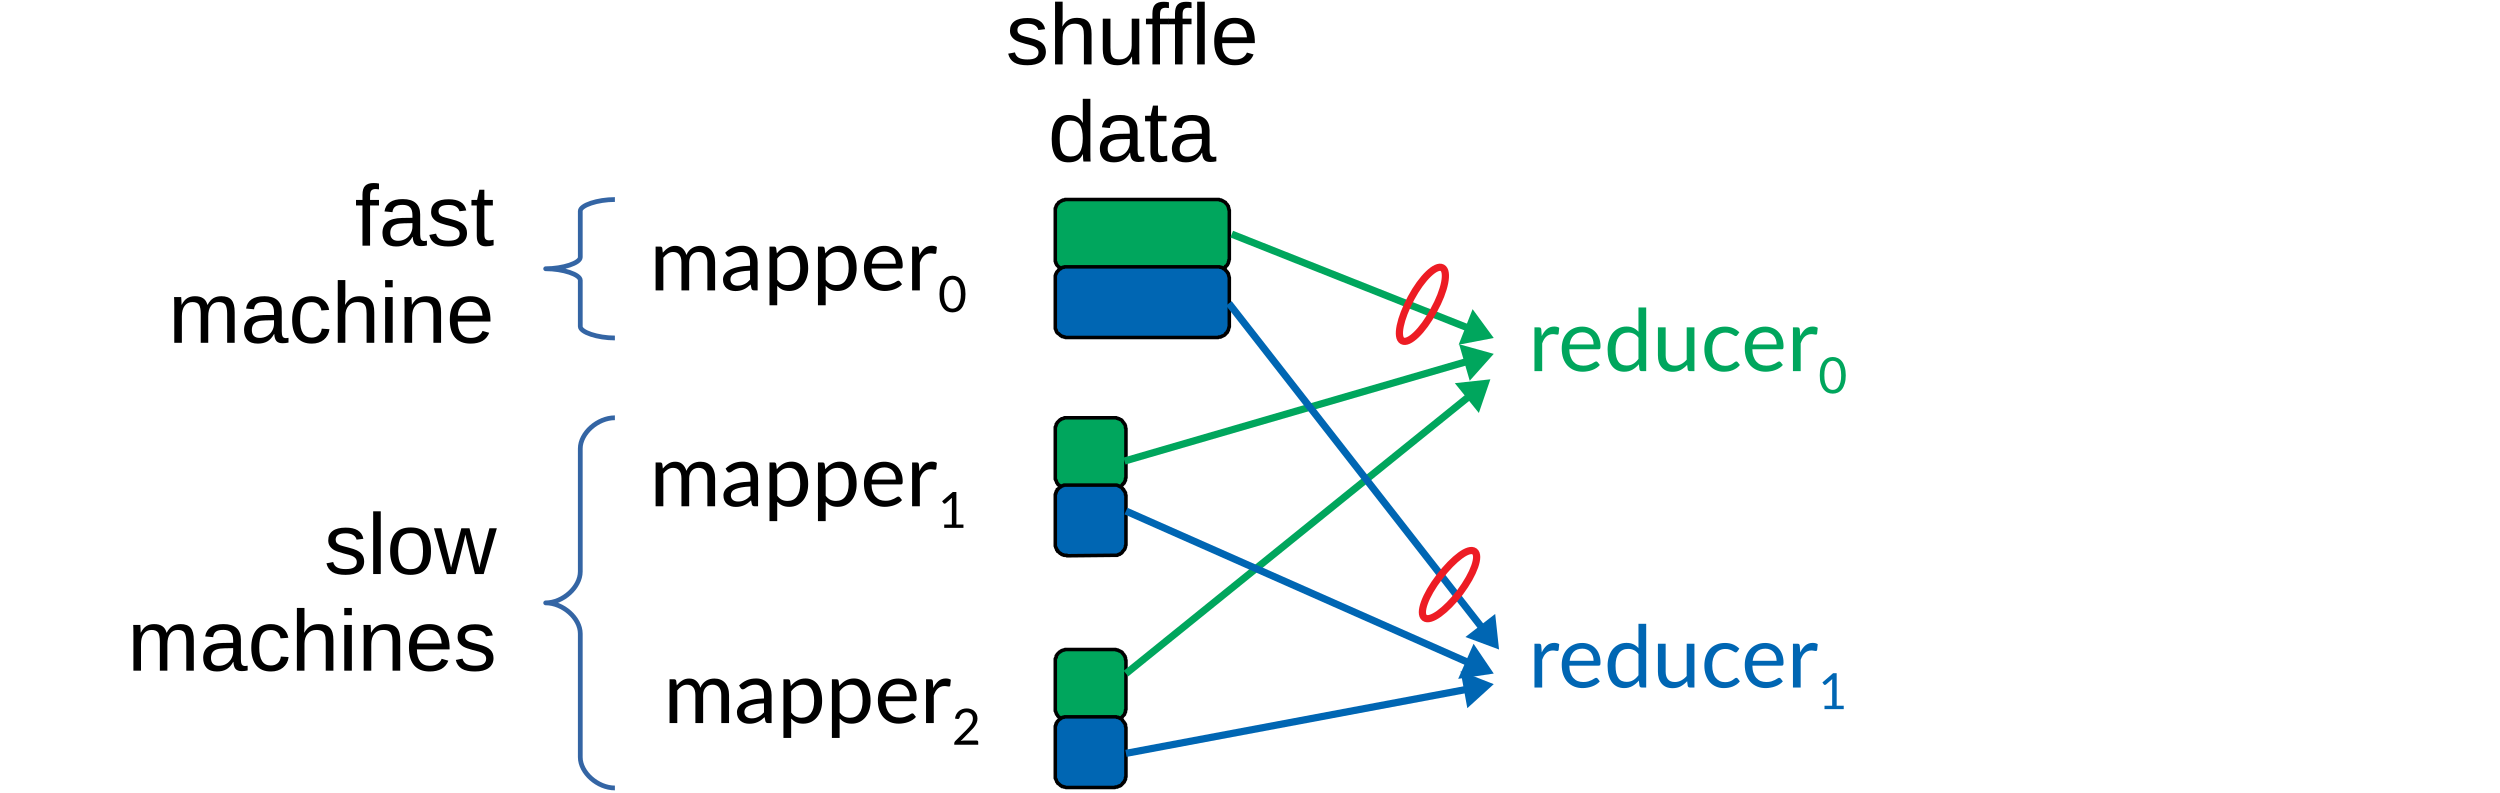 <?xml version="1.0" encoding="UTF-8"?>
<svg xmlns="http://www.w3.org/2000/svg" xmlns:xlink="http://www.w3.org/1999/xlink" width="520pt" height="165pt" viewBox="0 0 520 165" version="1.1">
<defs>
<g>
<symbol overflow="visible" id="glyph0-0">
<path style="stroke:none;" d="M 2.25 -10.266 C 2.395 -10.398 2.551 -10.523 2.719 -10.641 C 2.895 -10.754 3.082 -10.852 3.281 -10.938 C 3.488 -11.02 3.711 -11.086 3.953 -11.141 C 4.191 -11.191 4.445 -11.219 4.719 -11.219 C 5.102 -11.219 5.445 -11.164 5.75 -11.062 C 6.062 -10.957 6.328 -10.805 6.547 -10.609 C 6.766 -10.422 6.938 -10.191 7.062 -9.922 C 7.188 -9.648 7.25 -9.348 7.25 -9.016 C 7.25 -8.68 7.203 -8.395 7.109 -8.156 C 7.016 -7.914 6.898 -7.707 6.766 -7.531 C 6.629 -7.352 6.477 -7.195 6.312 -7.062 C 6.156 -6.938 6.004 -6.816 5.859 -6.703 C 5.723 -6.586 5.602 -6.473 5.5 -6.359 C 5.395 -6.254 5.328 -6.133 5.297 -6 L 5.141 -5.047 L 4.047 -5.047 L 3.938 -6.109 C 3.914 -6.305 3.941 -6.477 4.016 -6.625 C 4.098 -6.781 4.207 -6.922 4.344 -7.047 C 4.477 -7.18 4.629 -7.305 4.797 -7.422 C 4.961 -7.547 5.113 -7.676 5.25 -7.812 C 5.395 -7.957 5.516 -8.113 5.609 -8.281 C 5.711 -8.457 5.766 -8.664 5.766 -8.906 C 5.766 -9.219 5.656 -9.461 5.438 -9.641 C 5.219 -9.816 4.938 -9.906 4.594 -9.906 C 4.344 -9.906 4.133 -9.879 3.969 -9.828 C 3.801 -9.773 3.656 -9.711 3.531 -9.641 C 3.414 -9.578 3.316 -9.52 3.234 -9.469 C 3.148 -9.414 3.07 -9.391 3 -9.391 C 2.852 -9.391 2.742 -9.453 2.672 -9.578 Z M 3.562 -2.625 C 3.562 -2.906 3.656 -3.141 3.844 -3.328 C 4.031 -3.523 4.266 -3.625 4.547 -3.625 C 4.68 -3.625 4.805 -3.598 4.922 -3.547 C 5.047 -3.492 5.148 -3.422 5.234 -3.328 C 5.328 -3.242 5.398 -3.141 5.453 -3.016 C 5.504 -2.891 5.531 -2.758 5.531 -2.625 C 5.531 -2.488 5.504 -2.359 5.453 -2.234 C 5.398 -2.117 5.328 -2.016 5.234 -1.922 C 5.148 -1.836 5.047 -1.77 4.922 -1.719 C 4.805 -1.664 4.68 -1.641 4.547 -1.641 C 4.266 -1.641 4.031 -1.734 3.844 -1.922 C 3.656 -2.109 3.562 -2.344 3.562 -2.625 Z M 0.406 -12.891 L 9.172 -12.891 L 9.172 0 L 0.406 0 Z M 0.859 -0.484 L 8.656 -0.484 L 8.656 -12.406 L 0.859 -12.406 Z M 0.859 -0.484 "/>
</symbol>
<symbol overflow="visible" id="glyph0-1">
<path style="stroke:none;" d="M 1.266 0 L 1.266 -9.109 L 2.234 -9.109 C 2.461 -9.109 2.602 -9 2.656 -8.781 L 2.766 -7.844 C 3.109 -8.258 3.488 -8.598 3.906 -8.859 C 4.32 -9.129 4.805 -9.266 5.359 -9.266 C 5.973 -9.266 6.469 -9.094 6.844 -8.75 C 7.227 -8.406 7.504 -7.941 7.672 -7.359 C 7.805 -7.691 7.977 -7.977 8.188 -8.219 C 8.395 -8.457 8.625 -8.656 8.875 -8.812 C 9.133 -8.969 9.41 -9.082 9.703 -9.156 C 9.992 -9.227 10.289 -9.266 10.594 -9.266 C 11.07 -9.266 11.5 -9.188 11.875 -9.031 C 12.25 -8.875 12.566 -8.648 12.828 -8.359 C 13.086 -8.066 13.285 -7.707 13.422 -7.281 C 13.566 -6.852 13.641 -6.363 13.641 -5.812 L 13.641 0 L 12.031 0 L 12.031 -5.812 C 12.031 -6.52 11.875 -7.055 11.562 -7.422 C 11.25 -7.797 10.797 -7.984 10.203 -7.984 C 9.941 -7.984 9.691 -7.938 9.453 -7.844 C 9.211 -7.75 9.004 -7.609 8.828 -7.422 C 8.648 -7.242 8.508 -7.02 8.406 -6.75 C 8.301 -6.477 8.25 -6.164 8.25 -5.812 L 8.25 0 L 6.641 0 L 6.641 -5.812 C 6.641 -6.539 6.488 -7.082 6.188 -7.438 C 5.895 -7.801 5.469 -7.984 4.906 -7.984 C 4.508 -7.984 4.141 -7.875 3.797 -7.656 C 3.461 -7.445 3.156 -7.16 2.875 -6.797 L 2.875 0 Z M 1.266 0 "/>
</symbol>
<symbol overflow="visible" id="glyph0-2">
<path style="stroke:none;" d="M 7.062 0 C 6.906 0 6.785 -0.023 6.703 -0.078 C 6.617 -0.129 6.551 -0.227 6.5 -0.375 L 6.328 -1.234 C 6.086 -1.016 5.852 -0.816 5.625 -0.641 C 5.395 -0.473 5.156 -0.332 4.906 -0.219 C 4.656 -0.102 4.383 -0.016 4.094 0.047 C 3.812 0.109 3.5 0.141 3.156 0.141 C 2.801 0.141 2.469 0.094 2.156 0 C 1.844 -0.102 1.566 -0.254 1.328 -0.453 C 1.098 -0.648 0.914 -0.898 0.781 -1.203 C 0.645 -1.504 0.578 -1.863 0.578 -2.281 C 0.578 -2.633 0.676 -2.977 0.875 -3.312 C 1.07 -3.645 1.395 -3.941 1.844 -4.203 C 2.289 -4.461 2.867 -4.672 3.578 -4.828 C 4.297 -4.992 5.172 -5.094 6.203 -5.125 L 6.203 -5.828 C 6.203 -6.535 6.051 -7.07 5.75 -7.438 C 5.445 -7.801 5 -7.984 4.406 -7.984 C 4.008 -7.984 3.676 -7.93 3.406 -7.828 C 3.145 -7.734 2.914 -7.625 2.719 -7.5 C 2.531 -7.375 2.363 -7.258 2.219 -7.156 C 2.07 -7.062 1.93 -7.016 1.797 -7.016 C 1.691 -7.016 1.598 -7.039 1.516 -7.094 C 1.441 -7.156 1.379 -7.227 1.328 -7.312 L 1.031 -7.828 C 1.539 -8.316 2.082 -8.68 2.656 -8.922 C 3.238 -9.16 3.883 -9.281 4.594 -9.281 C 5.102 -9.281 5.555 -9.195 5.953 -9.031 C 6.348 -8.863 6.68 -8.629 6.953 -8.328 C 7.223 -8.023 7.426 -7.66 7.562 -7.234 C 7.707 -6.805 7.781 -6.336 7.781 -5.828 L 7.781 0 Z M 3.625 -0.984 C 3.906 -0.984 4.16 -1.008 4.391 -1.062 C 4.629 -1.125 4.852 -1.207 5.062 -1.312 C 5.27 -1.414 5.469 -1.539 5.656 -1.688 C 5.844 -1.844 6.023 -2.02 6.203 -2.219 L 6.203 -4.109 C 5.473 -4.078 4.848 -4.016 4.328 -3.922 C 3.805 -3.828 3.379 -3.707 3.047 -3.562 C 2.723 -3.414 2.488 -3.238 2.344 -3.031 C 2.195 -2.832 2.125 -2.602 2.125 -2.344 C 2.125 -2.102 2.16 -1.895 2.234 -1.719 C 2.316 -1.551 2.426 -1.41 2.562 -1.297 C 2.695 -1.191 2.852 -1.113 3.031 -1.062 C 3.219 -1.008 3.414 -0.984 3.625 -0.984 Z M 3.625 -0.984 "/>
</symbol>
<symbol overflow="visible" id="glyph0-3">
<path style="stroke:none;" d="M 1.266 3.094 L 1.266 -9.109 L 2.234 -9.109 C 2.461 -9.109 2.602 -9 2.656 -8.781 L 2.797 -7.703 C 3.18 -8.18 3.625 -8.562 4.125 -8.844 C 4.633 -9.133 5.211 -9.281 5.859 -9.281 C 6.391 -9.281 6.863 -9.176 7.281 -8.969 C 7.707 -8.77 8.07 -8.473 8.375 -8.078 C 8.676 -7.691 8.906 -7.207 9.062 -6.625 C 9.227 -6.039 9.312 -5.367 9.312 -4.609 C 9.312 -3.941 9.223 -3.316 9.047 -2.734 C 8.867 -2.16 8.609 -1.66 8.266 -1.234 C 7.93 -0.816 7.52 -0.484 7.031 -0.234 C 6.539 0.004 5.988 0.125 5.375 0.125 C 4.812 0.125 4.332 0.031 3.938 -0.156 C 3.539 -0.344 3.188 -0.602 2.875 -0.938 L 2.875 3.094 Z M 5.344 -7.984 C 4.812 -7.984 4.348 -7.863 3.953 -7.625 C 3.566 -7.383 3.207 -7.047 2.875 -6.609 L 2.875 -2.203 C 3.164 -1.805 3.484 -1.523 3.828 -1.359 C 4.18 -1.191 4.578 -1.109 5.016 -1.109 C 5.867 -1.109 6.52 -1.41 6.969 -2.016 C 7.426 -2.629 7.656 -3.492 7.656 -4.609 C 7.656 -5.211 7.602 -5.723 7.5 -6.141 C 7.395 -6.566 7.242 -6.914 7.047 -7.188 C 6.848 -7.469 6.602 -7.672 6.312 -7.797 C 6.031 -7.922 5.707 -7.984 5.344 -7.984 Z M 5.344 -7.984 "/>
</symbol>
<symbol overflow="visible" id="glyph0-4">
<path style="stroke:none;" d="M 5 -9.266 C 5.551 -9.266 6.055 -9.172 6.516 -8.984 C 6.984 -8.805 7.383 -8.539 7.719 -8.188 C 8.062 -7.844 8.328 -7.414 8.516 -6.906 C 8.711 -6.406 8.812 -5.832 8.812 -5.188 C 8.812 -4.938 8.785 -4.766 8.734 -4.672 C 8.68 -4.586 8.578 -4.547 8.422 -4.547 L 2.328 -4.547 C 2.336 -3.973 2.414 -3.473 2.562 -3.047 C 2.707 -2.617 2.906 -2.266 3.156 -1.984 C 3.406 -1.703 3.703 -1.488 4.047 -1.344 C 4.398 -1.207 4.797 -1.141 5.234 -1.141 C 5.629 -1.141 5.973 -1.18 6.266 -1.266 C 6.555 -1.359 6.805 -1.457 7.016 -1.562 C 7.223 -1.676 7.398 -1.781 7.547 -1.875 C 7.691 -1.969 7.812 -2.016 7.906 -2.016 C 8.039 -2.016 8.145 -1.961 8.219 -1.859 L 8.672 -1.281 C 8.473 -1.039 8.234 -0.832 7.953 -0.656 C 7.68 -0.477 7.383 -0.332 7.062 -0.219 C 6.75 -0.102 6.426 -0.02 6.094 0.031 C 5.758 0.094 5.426 0.125 5.094 0.125 C 4.469 0.125 3.891 0.02 3.359 -0.188 C 2.828 -0.406 2.363 -0.719 1.969 -1.125 C 1.582 -1.539 1.281 -2.051 1.062 -2.656 C 0.852 -3.258 0.75 -3.957 0.75 -4.75 C 0.75 -5.383 0.844 -5.977 1.031 -6.531 C 1.227 -7.082 1.508 -7.555 1.875 -7.953 C 2.25 -8.359 2.695 -8.676 3.219 -8.906 C 3.75 -9.145 4.344 -9.266 5 -9.266 Z M 5.047 -8.078 C 4.266 -8.078 3.648 -7.852 3.203 -7.406 C 2.766 -6.957 2.492 -6.336 2.391 -5.547 L 7.375 -5.547 C 7.375 -5.922 7.32 -6.258 7.219 -6.562 C 7.113 -6.875 6.957 -7.145 6.75 -7.375 C 6.551 -7.602 6.305 -7.773 6.016 -7.891 C 5.734 -8.016 5.41 -8.078 5.047 -8.078 Z M 5.047 -8.078 "/>
</symbol>
<symbol overflow="visible" id="glyph0-5">
<path style="stroke:none;" d="M 1.266 0 L 1.266 -9.109 L 2.188 -9.109 C 2.363 -9.109 2.484 -9.078 2.547 -9.016 C 2.609 -8.953 2.656 -8.836 2.688 -8.672 L 2.781 -7.297 C 3.07 -7.91 3.426 -8.395 3.844 -8.75 C 4.27 -9.102 4.785 -9.281 5.391 -9.281 C 5.578 -9.281 5.758 -9.258 5.938 -9.219 C 6.113 -9.176 6.273 -9.109 6.422 -9.016 L 6.297 -7.828 C 6.266 -7.672 6.176 -7.594 6.031 -7.594 C 5.945 -7.594 5.82 -7.609 5.656 -7.641 C 5.5 -7.68 5.316 -7.703 5.109 -7.703 C 4.828 -7.703 4.57 -7.656 4.344 -7.562 C 4.113 -7.477 3.91 -7.352 3.734 -7.188 C 3.555 -7.031 3.395 -6.832 3.25 -6.594 C 3.113 -6.352 2.988 -6.078 2.875 -5.766 L 2.875 0 Z M 1.266 0 "/>
</symbol>
<symbol overflow="visible" id="glyph0-6">
<path style="stroke:none;" d="M 7.859 0 C 7.629 0 7.484 -0.109 7.422 -0.328 L 7.281 -1.438 C 6.895 -0.969 6.445 -0.586 5.938 -0.297 C 5.438 -0.016 4.863 0.125 4.219 0.125 C 3.695 0.125 3.223 0.023 2.797 -0.172 C 2.367 -0.379 2.004 -0.676 1.703 -1.062 C 1.41 -1.445 1.18 -1.93 1.016 -2.516 C 0.859 -3.098 0.781 -3.77 0.781 -4.531 C 0.781 -5.195 0.867 -5.816 1.047 -6.391 C 1.223 -6.973 1.477 -7.477 1.812 -7.906 C 2.156 -8.332 2.566 -8.664 3.047 -8.906 C 3.535 -9.156 4.086 -9.281 4.703 -9.281 C 5.266 -9.281 5.742 -9.188 6.141 -9 C 6.535 -8.812 6.891 -8.547 7.203 -8.203 L 7.203 -13.25 L 8.812 -13.25 L 8.812 0 Z M 4.75 -1.172 C 5.27 -1.172 5.727 -1.289 6.125 -1.531 C 6.52 -1.77 6.879 -2.109 7.203 -2.547 L 7.203 -6.953 C 6.91 -7.348 6.586 -7.625 6.234 -7.781 C 5.891 -7.945 5.5 -8.031 5.062 -8.031 C 4.219 -8.031 3.566 -7.723 3.109 -7.109 C 2.66 -6.504 2.438 -5.645 2.438 -4.531 C 2.438 -3.938 2.484 -3.426 2.578 -3 C 2.68 -2.57 2.832 -2.223 3.031 -1.953 C 3.227 -1.68 3.469 -1.484 3.75 -1.359 C 4.039 -1.234 4.375 -1.172 4.75 -1.172 Z M 4.75 -1.172 "/>
</symbol>
<symbol overflow="visible" id="glyph0-7">
<path style="stroke:none;" d="M 2.781 -9.109 L 2.781 -3.297 C 2.781 -2.609 2.938 -2.078 3.25 -1.703 C 3.562 -1.328 4.047 -1.141 4.703 -1.141 C 5.172 -1.141 5.609 -1.25 6.016 -1.469 C 6.43 -1.688 6.812 -1.992 7.156 -2.391 L 7.156 -9.109 L 8.766 -9.109 L 8.766 0 L 7.812 0 C 7.582 0 7.438 -0.109 7.375 -0.328 L 7.25 -1.312 C 6.852 -0.875 6.41 -0.52 5.922 -0.25 C 5.43 0.008 4.867 0.141 4.234 0.141 C 3.734 0.141 3.289 0.062 2.906 -0.094 C 2.531 -0.258 2.211 -0.492 1.953 -0.797 C 1.691 -1.098 1.492 -1.461 1.359 -1.891 C 1.234 -2.316 1.172 -2.785 1.172 -3.297 L 1.172 -9.109 Z M 2.781 -9.109 "/>
</symbol>
<symbol overflow="visible" id="glyph0-8">
<path style="stroke:none;" d="M 7.609 -7.5 C 7.566 -7.426 7.52 -7.375 7.469 -7.344 C 7.414 -7.312 7.348 -7.297 7.266 -7.297 C 7.18 -7.297 7.082 -7.332 6.969 -7.406 C 6.863 -7.477 6.734 -7.555 6.578 -7.641 C 6.422 -7.734 6.223 -7.816 5.984 -7.891 C 5.754 -7.973 5.473 -8.016 5.141 -8.016 C 4.691 -8.016 4.297 -7.93 3.953 -7.766 C 3.609 -7.609 3.32 -7.379 3.094 -7.078 C 2.863 -6.785 2.688 -6.426 2.562 -6 C 2.445 -5.57 2.391 -5.094 2.391 -4.562 C 2.391 -4.008 2.453 -3.52 2.578 -3.094 C 2.703 -2.664 2.879 -2.305 3.109 -2.016 C 3.348 -1.723 3.629 -1.5 3.953 -1.344 C 4.285 -1.188 4.656 -1.109 5.062 -1.109 C 5.445 -1.109 5.766 -1.156 6.016 -1.25 C 6.273 -1.344 6.484 -1.445 6.641 -1.562 C 6.805 -1.676 6.945 -1.781 7.062 -1.875 C 7.176 -1.969 7.285 -2.016 7.391 -2.016 C 7.523 -2.016 7.625 -1.961 7.688 -1.859 L 8.141 -1.281 C 7.941 -1.031 7.719 -0.816 7.469 -0.641 C 7.219 -0.473 6.945 -0.328 6.656 -0.203 C 6.363 -0.086 6.055 -0.004 5.734 0.047 C 5.422 0.098 5.098 0.125 4.766 0.125 C 4.203 0.125 3.676 0.02 3.188 -0.188 C 2.695 -0.395 2.27 -0.695 1.906 -1.094 C 1.551 -1.5 1.27 -1.992 1.062 -2.578 C 0.852 -3.16 0.75 -3.82 0.75 -4.562 C 0.75 -5.238 0.844 -5.863 1.031 -6.438 C 1.227 -7.02 1.504 -7.52 1.859 -7.938 C 2.223 -8.352 2.672 -8.676 3.203 -8.906 C 3.734 -9.145 4.348 -9.266 5.047 -9.266 C 5.68 -9.266 6.242 -9.16 6.734 -8.953 C 7.223 -8.742 7.656 -8.453 8.031 -8.078 Z M 7.609 -7.5 "/>
</symbol>
<symbol overflow="visible" id="glyph1-0">
<path style="stroke:none;" d="M 1.297 -5.938 C 1.391 -6.008 1.484 -6.078 1.578 -6.141 C 1.68 -6.211 1.789 -6.273 1.906 -6.328 C 2.02 -6.379 2.145 -6.414 2.281 -6.438 C 2.426 -6.469 2.578 -6.484 2.734 -6.484 C 2.953 -6.484 3.148 -6.453 3.328 -6.391 C 3.504 -6.336 3.656 -6.254 3.781 -6.141 C 3.906 -6.023 4.004 -5.891 4.078 -5.734 C 4.148 -5.578 4.188 -5.398 4.188 -5.203 C 4.188 -5.016 4.16 -4.848 4.109 -4.703 C 4.055 -4.566 3.988 -4.445 3.906 -4.344 C 3.832 -4.25 3.75 -4.16 3.656 -4.078 C 3.562 -4.004 3.473 -3.938 3.391 -3.875 C 3.305 -3.812 3.234 -3.742 3.172 -3.672 C 3.109 -3.609 3.07 -3.539 3.062 -3.469 L 2.969 -2.922 L 2.344 -2.922 L 2.281 -3.531 C 2.27 -3.645 2.285 -3.742 2.328 -3.828 C 2.367 -3.922 2.426 -4.004 2.5 -4.078 C 2.582 -4.148 2.672 -4.223 2.766 -4.297 C 2.859 -4.367 2.945 -4.441 3.031 -4.516 C 3.113 -4.598 3.18 -4.688 3.234 -4.781 C 3.297 -4.883 3.328 -5.008 3.328 -5.156 C 3.328 -5.332 3.266 -5.473 3.141 -5.578 C 3.016 -5.68 2.852 -5.734 2.656 -5.734 C 2.508 -5.734 2.391 -5.719 2.297 -5.688 C 2.203 -5.656 2.117 -5.617 2.047 -5.578 C 1.973 -5.535 1.91 -5.5 1.859 -5.469 C 1.816 -5.438 1.773 -5.422 1.734 -5.422 C 1.648 -5.422 1.586 -5.461 1.547 -5.547 Z M 2.062 -1.516 C 2.062 -1.68 2.113 -1.816 2.219 -1.922 C 2.332 -2.035 2.469 -2.094 2.625 -2.094 C 2.707 -2.094 2.781 -2.078 2.844 -2.047 C 2.914 -2.023 2.977 -1.988 3.031 -1.938 C 3.082 -1.883 3.117 -1.82 3.141 -1.75 C 3.172 -1.676 3.188 -1.598 3.188 -1.516 C 3.188 -1.441 3.172 -1.367 3.141 -1.297 C 3.117 -1.223 3.082 -1.16 3.031 -1.109 C 2.977 -1.055 2.914 -1.016 2.844 -0.984 C 2.781 -0.961 2.707 -0.953 2.625 -0.953 C 2.469 -0.953 2.332 -1.004 2.219 -1.109 C 2.113 -1.223 2.062 -1.359 2.062 -1.516 Z M 0.234 -7.453 L 5.297 -7.453 L 5.297 0 L 0.234 0 Z M 0.5 -0.281 L 5 -0.281 L 5 -7.172 L 0.5 -7.172 Z M 0.5 -0.281 "/>
</symbol>
<symbol overflow="visible" id="glyph1-1">
<path style="stroke:none;" d="M 5.719 -3.719 C 5.719 -3.07 5.645 -2.508 5.5 -2.031 C 5.363 -1.551 5.176 -1.156 4.938 -0.844 C 4.695 -0.531 4.41 -0.297 4.078 -0.141 C 3.742 0.004 3.391 0.078 3.016 0.078 C 2.629 0.078 2.27 0.004 1.938 -0.141 C 1.613 -0.297 1.332 -0.531 1.094 -0.844 C 0.852 -1.156 0.66 -1.551 0.516 -2.031 C 0.379 -2.508 0.312 -3.07 0.312 -3.719 C 0.312 -4.375 0.379 -4.941 0.516 -5.422 C 0.66 -5.898 0.852 -6.297 1.094 -6.609 C 1.332 -6.922 1.613 -7.156 1.938 -7.312 C 2.27 -7.469 2.629 -7.547 3.016 -7.547 C 3.391 -7.547 3.742 -7.469 4.078 -7.312 C 4.41 -7.156 4.695 -6.922 4.938 -6.609 C 5.176 -6.297 5.363 -5.898 5.5 -5.422 C 5.645 -4.941 5.719 -4.375 5.719 -3.719 Z M 4.766 -3.719 C 4.766 -4.289 4.711 -4.77 4.609 -5.156 C 4.516 -5.539 4.383 -5.852 4.219 -6.094 C 4.062 -6.332 3.879 -6.5 3.672 -6.594 C 3.461 -6.695 3.242 -6.75 3.016 -6.75 C 2.785 -6.75 2.562 -6.695 2.344 -6.594 C 2.133 -6.5 1.953 -6.332 1.797 -6.094 C 1.641 -5.852 1.508 -5.539 1.406 -5.156 C 1.312 -4.77 1.266 -4.289 1.266 -3.719 C 1.266 -3.156 1.312 -2.68 1.406 -2.297 C 1.508 -1.91 1.641 -1.598 1.797 -1.359 C 1.953 -1.129 2.133 -0.961 2.344 -0.859 C 2.562 -0.754 2.785 -0.703 3.016 -0.703 C 3.242 -0.703 3.461 -0.754 3.672 -0.859 C 3.879 -0.961 4.062 -1.129 4.219 -1.359 C 4.383 -1.598 4.516 -1.91 4.609 -2.297 C 4.711 -2.68 4.766 -3.156 4.766 -3.719 Z M 4.766 -3.719 "/>
</symbol>
<symbol overflow="visible" id="glyph1-2">
<path style="stroke:none;" d="M 1.297 -0.703 L 2.891 -0.703 L 2.891 -5.797 C 2.891 -5.941 2.895 -6.094 2.906 -6.25 L 1.594 -5.109 C 1.539 -5.078 1.492 -5.055 1.453 -5.047 C 1.41 -5.035 1.367 -5.031 1.328 -5.031 C 1.285 -5.039 1.25 -5.055 1.219 -5.078 C 1.188 -5.098 1.16 -5.125 1.141 -5.156 L 0.859 -5.547 L 3.078 -7.469 L 3.828 -7.469 L 3.828 -0.703 L 5.297 -0.703 L 5.297 0 L 1.297 0 Z M 1.297 -0.703 "/>
</symbol>
<symbol overflow="visible" id="glyph1-3">
<path style="stroke:none;" d="M 3.078 -7.547 C 3.391 -7.547 3.68 -7.5 3.953 -7.406 C 4.234 -7.312 4.473 -7.172 4.672 -6.984 C 4.867 -6.805 5.023 -6.586 5.141 -6.328 C 5.254 -6.078 5.312 -5.789 5.312 -5.469 C 5.312 -5.188 5.27 -4.926 5.188 -4.688 C 5.102 -4.445 4.988 -4.219 4.844 -4 C 4.707 -3.789 4.547 -3.582 4.359 -3.375 C 4.172 -3.176 3.973 -2.973 3.766 -2.766 L 1.812 -0.75 C 1.945 -0.789 2.082 -0.82 2.219 -0.844 C 2.363 -0.863 2.504 -0.875 2.641 -0.875 L 5.141 -0.875 C 5.234 -0.875 5.312 -0.844 5.375 -0.781 C 5.438 -0.727 5.469 -0.656 5.469 -0.562 L 5.469 0 L 0.484 0 L 0.484 -0.312 C 0.484 -0.383 0.5 -0.453 0.531 -0.516 C 0.562 -0.586 0.602 -0.656 0.656 -0.719 L 3.047 -3.109 C 3.242 -3.305 3.422 -3.5 3.578 -3.688 C 3.742 -3.875 3.883 -4.062 4 -4.25 C 4.113 -4.438 4.203 -4.625 4.266 -4.812 C 4.328 -5.008 4.359 -5.219 4.359 -5.438 C 4.359 -5.656 4.32 -5.848 4.25 -6.016 C 4.188 -6.18 4.094 -6.316 3.969 -6.422 C 3.852 -6.523 3.711 -6.602 3.547 -6.656 C 3.391 -6.719 3.219 -6.75 3.031 -6.75 C 2.832 -6.75 2.656 -6.719 2.5 -6.656 C 2.344 -6.602 2.203 -6.523 2.078 -6.422 C 1.953 -6.328 1.848 -6.211 1.766 -6.078 C 1.68 -5.941 1.625 -5.789 1.594 -5.625 C 1.551 -5.508 1.492 -5.43 1.422 -5.391 C 1.348 -5.348 1.25 -5.336 1.125 -5.359 L 0.641 -5.438 C 0.691 -5.781 0.785 -6.082 0.922 -6.344 C 1.066 -6.602 1.242 -6.82 1.453 -7 C 1.672 -7.176 1.914 -7.312 2.188 -7.406 C 2.457 -7.5 2.754 -7.547 3.078 -7.547 Z M 3.078 -7.547 "/>
</symbol>
<symbol overflow="visible" id="glyph2-0">
<path style="stroke:none;" d="M 1.797 -12.391 L 11.688 -12.391 L 11.688 0 L 1.797 0 Z M 2.469 -11.719 L 2.469 -0.672 L 11.016 -0.672 L 11.016 -11.719 Z M 2.469 -11.719 "/>
</symbol>
<symbol overflow="visible" id="glyph2-1">
<path style="stroke:none;" d="M 3.172 -8.359 L 3.172 0 L 1.594 0 L 1.594 -8.359 L 0.25 -8.359 L 0.25 -9.516 L 1.594 -9.516 L 1.594 -10.578 C 1.594 -11.453 1.781 -12.078 2.156 -12.453 C 2.539 -12.836 3.125 -13.031 3.906 -13.031 C 4.352 -13.031 4.727 -12.992 5.031 -12.922 L 5.031 -11.719 C 4.758 -11.758 4.523 -11.781 4.328 -11.781 C 3.922 -11.781 3.625 -11.676 3.438 -11.469 C 3.258 -11.27 3.172 -10.898 3.172 -10.359 L 3.172 -9.516 L 5.031 -9.516 L 5.031 -8.359 Z M 3.172 -8.359 "/>
</symbol>
<symbol overflow="visible" id="glyph2-2">
<path style="stroke:none;" d="M 3.641 0.172 C 2.68 0.172 1.961 -0.078 1.484 -0.578 C 1.004 -1.086 0.766 -1.781 0.766 -2.656 C 0.766 -3.633 1.086 -4.391 1.734 -4.922 C 2.379 -5.453 3.426 -5.734 4.875 -5.766 L 7 -5.797 L 7 -6.312 C 7 -7.094 6.832 -7.648 6.5 -7.984 C 6.176 -8.316 5.664 -8.484 4.969 -8.484 C 4.258 -8.484 3.742 -8.363 3.422 -8.125 C 3.098 -7.883 2.906 -7.5 2.844 -6.969 L 1.188 -7.125 C 1.457 -8.832 2.727 -9.688 5 -9.688 C 6.195 -9.688 7.098 -9.41 7.703 -8.859 C 8.305 -8.316 8.609 -7.523 8.609 -6.484 L 8.609 -2.391 C 8.609 -1.922 8.664 -1.566 8.781 -1.328 C 8.906 -1.086 9.145 -0.969 9.5 -0.969 C 9.645 -0.969 9.816 -0.988 10.016 -1.031 L 10.016 -0.047 C 9.609 0.047 9.203 0.094 8.797 0.094 C 8.203 0.094 7.77 -0.055 7.5 -0.359 C 7.238 -0.672 7.094 -1.156 7.062 -1.812 L 7 -1.812 C 6.602 -1.094 6.133 -0.582 5.594 -0.281 C 5.062 0.02 4.41 0.172 3.641 0.172 Z M 4 -1.016 C 4.582 -1.016 5.098 -1.145 5.547 -1.406 C 5.992 -1.664 6.348 -2.023 6.609 -2.484 C 6.867 -2.953 7 -3.426 7 -3.906 L 7 -4.688 L 5.281 -4.656 C 4.531 -4.645 3.961 -4.566 3.578 -4.422 C 3.191 -4.285 2.895 -4.07 2.688 -3.781 C 2.488 -3.488 2.391 -3.102 2.391 -2.625 C 2.391 -2.113 2.523 -1.719 2.797 -1.438 C 3.078 -1.156 3.477 -1.016 4 -1.016 Z M 4 -1.016 "/>
</symbol>
<symbol overflow="visible" id="glyph2-3">
<path style="stroke:none;" d="M 8.344 -2.625 C 8.344 -1.727 8.004 -1.035 7.328 -0.547 C 6.648 -0.066 5.703 0.172 4.484 0.172 C 3.305 0.172 2.395 -0.02 1.75 -0.406 C 1.113 -0.801 0.695 -1.41 0.5 -2.234 L 1.906 -2.5 C 2.031 -1.988 2.301 -1.613 2.719 -1.375 C 3.145 -1.145 3.734 -1.031 4.484 -1.031 C 5.297 -1.031 5.883 -1.148 6.25 -1.391 C 6.625 -1.641 6.812 -2.008 6.812 -2.5 C 6.812 -2.875 6.68 -3.176 6.422 -3.406 C 6.16 -3.645 5.742 -3.844 5.172 -4 L 4.047 -4.297 C 3.141 -4.535 2.492 -4.766 2.109 -4.984 C 1.723 -5.211 1.422 -5.488 1.203 -5.812 C 0.984 -6.133 0.875 -6.531 0.875 -7 C 0.875 -7.863 1.18 -8.52 1.797 -8.969 C 2.422 -9.426 3.328 -9.656 4.516 -9.656 C 5.555 -9.656 6.383 -9.469 7 -9.094 C 7.625 -8.727 8.02 -8.141 8.188 -7.328 L 6.766 -7.156 C 6.672 -7.57 6.43 -7.895 6.047 -8.125 C 5.66 -8.352 5.148 -8.469 4.516 -8.469 C 3.797 -8.469 3.266 -8.359 2.922 -8.141 C 2.586 -7.922 2.422 -7.594 2.422 -7.156 C 2.422 -6.883 2.488 -6.66 2.625 -6.484 C 2.77 -6.305 2.977 -6.156 3.25 -6.031 C 3.531 -5.914 4.113 -5.75 5 -5.531 C 5.832 -5.32 6.43 -5.125 6.797 -4.938 C 7.172 -4.758 7.461 -4.562 7.672 -4.344 C 7.891 -4.133 8.055 -3.883 8.172 -3.594 C 8.285 -3.312 8.344 -2.988 8.344 -2.625 Z M 8.344 -2.625 "/>
</symbol>
<symbol overflow="visible" id="glyph2-4">
<path style="stroke:none;" d="M 4.875 -0.078 C 4.352 0.066 3.816 0.141 3.266 0.141 C 2.004 0.141 1.375 -0.578 1.375 -2.016 L 1.375 -8.359 L 0.266 -8.359 L 0.266 -9.516 L 1.438 -9.516 L 1.906 -11.641 L 2.953 -11.641 L 2.953 -9.516 L 4.719 -9.516 L 4.719 -8.359 L 2.953 -8.359 L 2.953 -2.359 C 2.953 -1.898 3.023 -1.578 3.172 -1.391 C 3.328 -1.203 3.586 -1.109 3.953 -1.109 C 4.16 -1.109 4.469 -1.148 4.875 -1.234 Z M 4.875 -0.078 "/>
</symbol>
<symbol overflow="visible" id="glyph2-5">
<path style="stroke:none;" d="M 6.75 0 L 6.75 -6.031 C 6.75 -6.945 6.625 -7.582 6.375 -7.938 C 6.125 -8.289 5.672 -8.469 5.016 -8.469 C 4.336 -8.469 3.801 -8.207 3.406 -7.688 C 3.02 -7.176 2.828 -6.453 2.828 -5.516 L 2.828 0 L 1.25 0 L 1.25 -7.484 C 1.25 -8.586 1.234 -9.266 1.203 -9.516 L 2.688 -9.516 C 2.695 -9.484 2.703 -9.398 2.703 -9.266 C 2.711 -9.141 2.723 -8.992 2.734 -8.828 C 2.742 -8.66 2.754 -8.348 2.766 -7.891 L 2.781 -7.891 C 3.125 -8.555 3.516 -9.02 3.953 -9.281 C 4.391 -9.551 4.926 -9.688 5.562 -9.688 C 6.281 -9.688 6.848 -9.539 7.266 -9.25 C 7.691 -8.969 7.984 -8.516 8.141 -7.891 L 8.172 -7.891 C 8.504 -8.523 8.898 -8.984 9.359 -9.266 C 9.828 -9.547 10.395 -9.688 11.062 -9.688 C 12.02 -9.688 12.719 -9.426 13.156 -8.906 C 13.594 -8.383 13.812 -7.531 13.812 -6.344 L 13.812 0 L 12.25 0 L 12.25 -6.031 C 12.25 -6.945 12.117 -7.582 11.859 -7.938 C 11.609 -8.289 11.156 -8.469 10.5 -8.469 C 9.812 -8.469 9.273 -8.207 8.891 -7.688 C 8.504 -7.176 8.312 -6.453 8.312 -5.516 L 8.312 0 Z M 6.75 0 "/>
</symbol>
<symbol overflow="visible" id="glyph2-6">
<path style="stroke:none;" d="M 2.422 -4.797 C 2.422 -3.535 2.617 -2.598 3.016 -1.984 C 3.41 -1.379 4.008 -1.078 4.812 -1.078 C 5.375 -1.078 5.844 -1.227 6.219 -1.531 C 6.602 -1.832 6.836 -2.301 6.922 -2.938 L 8.531 -2.828 C 8.406 -1.91 8.016 -1.18 7.359 -0.641 C 6.703 -0.098 5.867 0.172 4.859 0.172 C 3.523 0.172 2.508 -0.242 1.812 -1.078 C 1.113 -1.922 0.766 -3.148 0.766 -4.766 C 0.766 -6.359 1.113 -7.578 1.812 -8.422 C 2.52 -9.266 3.531 -9.688 4.844 -9.688 C 5.812 -9.688 6.617 -9.43 7.266 -8.922 C 7.91 -8.422 8.312 -7.727 8.469 -6.844 L 6.844 -6.719 C 6.758 -7.25 6.551 -7.672 6.219 -7.984 C 5.883 -8.297 5.41 -8.453 4.797 -8.453 C 3.961 -8.453 3.359 -8.172 2.984 -7.609 C 2.609 -7.055 2.422 -6.117 2.422 -4.797 Z M 2.422 -4.797 "/>
</symbol>
<symbol overflow="visible" id="glyph2-7">
<path style="stroke:none;" d="M 2.781 -7.891 C 3.125 -8.504 3.535 -8.957 4.016 -9.25 C 4.492 -9.539 5.098 -9.688 5.828 -9.688 C 6.859 -9.688 7.617 -9.426 8.109 -8.906 C 8.598 -8.395 8.844 -7.539 8.844 -6.344 L 8.844 0 L 7.25 0 L 7.25 -6.031 C 7.25 -6.695 7.188 -7.191 7.062 -7.516 C 6.938 -7.836 6.734 -8.078 6.453 -8.234 C 6.172 -8.391 5.785 -8.469 5.297 -8.469 C 4.547 -8.469 3.945 -8.207 3.5 -7.688 C 3.051 -7.176 2.828 -6.484 2.828 -5.609 L 2.828 0 L 1.25 0 L 1.25 -13.047 L 2.828 -13.047 L 2.828 -9.656 C 2.828 -9.289 2.816 -8.914 2.797 -8.531 C 2.773 -8.156 2.766 -7.941 2.766 -7.891 Z M 2.781 -7.891 "/>
</symbol>
<symbol overflow="visible" id="glyph2-8">
<path style="stroke:none;" d="M 1.203 -11.531 L 1.203 -13.047 L 2.781 -13.047 L 2.781 -11.531 Z M 1.203 0 L 1.203 -9.516 L 2.781 -9.516 L 2.781 0 Z M 1.203 0 "/>
</symbol>
<symbol overflow="visible" id="glyph2-9">
<path style="stroke:none;" d="M 7.25 0 L 7.25 -6.031 C 7.25 -6.656 7.188 -7.141 7.062 -7.484 C 6.938 -7.828 6.738 -8.078 6.469 -8.234 C 6.207 -8.391 5.816 -8.469 5.297 -8.469 C 4.535 -8.469 3.93 -8.207 3.484 -7.688 C 3.047 -7.164 2.828 -6.441 2.828 -5.516 L 2.828 0 L 1.25 0 L 1.25 -7.484 C 1.25 -8.586 1.234 -9.266 1.203 -9.516 L 2.688 -9.516 C 2.695 -9.484 2.703 -9.398 2.703 -9.266 C 2.711 -9.141 2.723 -8.992 2.734 -8.828 C 2.742 -8.66 2.754 -8.348 2.766 -7.891 L 2.781 -7.891 C 3.145 -8.547 3.566 -9.008 4.047 -9.281 C 4.523 -9.551 5.117 -9.688 5.828 -9.688 C 6.867 -9.688 7.629 -9.426 8.109 -8.906 C 8.598 -8.383 8.844 -7.531 8.844 -6.344 L 8.844 0 Z M 7.25 0 "/>
</symbol>
<symbol overflow="visible" id="glyph2-10">
<path style="stroke:none;" d="M 2.422 -4.422 C 2.422 -3.328 2.645 -2.484 3.094 -1.891 C 3.551 -1.305 4.211 -1.016 5.078 -1.016 C 5.766 -1.016 6.312 -1.148 6.719 -1.422 C 7.133 -1.703 7.414 -2.051 7.562 -2.469 L 8.953 -2.078 C 8.391 -0.578 7.098 0.172 5.078 0.172 C 3.672 0.172 2.598 -0.242 1.859 -1.078 C 1.129 -1.922 0.766 -3.164 0.766 -4.812 C 0.766 -6.383 1.129 -7.586 1.859 -8.422 C 2.598 -9.266 3.648 -9.688 5.016 -9.688 C 7.816 -9.688 9.219 -8 9.219 -4.625 L 9.219 -4.422 Z M 7.578 -5.641 C 7.484 -6.641 7.223 -7.367 6.797 -7.828 C 6.379 -8.285 5.781 -8.516 5 -8.516 C 4.227 -8.516 3.617 -8.258 3.172 -7.75 C 2.723 -7.238 2.477 -6.535 2.438 -5.641 Z M 7.578 -5.641 "/>
</symbol>
<symbol overflow="visible" id="glyph2-11">
<path style="stroke:none;" d="M 1.219 0 L 1.219 -13.047 L 2.797 -13.047 L 2.797 0 Z M 1.219 0 "/>
</symbol>
<symbol overflow="visible" id="glyph2-12">
<path style="stroke:none;" d="M 9.25 -4.766 C 9.25 -3.098 8.883 -1.859 8.156 -1.047 C 7.426 -0.234 6.363 0.172 4.969 0.172 C 3.582 0.172 2.531 -0.25 1.812 -1.094 C 1.102 -1.938 0.75 -3.16 0.75 -4.766 C 0.75 -8.047 2.172 -9.688 5.016 -9.688 C 6.473 -9.688 7.539 -9.285 8.219 -8.484 C 8.906 -7.68 9.25 -6.441 9.25 -4.766 Z M 7.594 -4.766 C 7.594 -6.078 7.395 -7.031 7 -7.625 C 6.613 -8.219 5.961 -8.516 5.047 -8.516 C 4.117 -8.516 3.445 -8.211 3.031 -7.609 C 2.625 -7.004 2.422 -6.055 2.422 -4.766 C 2.422 -3.516 2.625 -2.57 3.031 -1.938 C 3.438 -1.312 4.078 -1 4.953 -1 C 5.898 -1 6.578 -1.301 6.984 -1.906 C 7.391 -2.52 7.594 -3.473 7.594 -4.766 Z M 7.594 -4.766 "/>
</symbol>
<symbol overflow="visible" id="glyph2-13">
<path style="stroke:none;" d="M 10.312 0 L 8.484 0 L 6.828 -6.719 L 6.5 -8.203 C 6.445 -7.941 6.363 -7.562 6.25 -7.062 C 6.145 -6.57 5.551 -4.219 4.469 0 L 2.641 0 L -0.031 -9.516 L 1.531 -9.516 L 3.141 -3.047 C 3.18 -2.91 3.312 -2.332 3.531 -1.312 L 3.672 -1.953 L 5.656 -9.516 L 7.359 -9.516 L 9.016 -2.984 L 9.422 -1.312 L 9.688 -2.531 L 11.5 -9.516 L 13.047 -9.516 Z M 10.312 0 "/>
</symbol>
<symbol overflow="visible" id="glyph2-14">
<path style="stroke:none;" d="M 2.766 -9.516 L 2.766 -3.484 C 2.766 -2.859 2.82 -2.367 2.938 -2.016 C 3.062 -1.672 3.258 -1.422 3.531 -1.266 C 3.801 -1.117 4.195 -1.047 4.719 -1.047 C 5.477 -1.047 6.078 -1.305 6.516 -1.828 C 6.961 -2.348 7.188 -3.07 7.188 -4 L 7.188 -9.516 L 8.766 -9.516 L 8.766 -2.031 C 8.766 -0.926 8.781 -0.25 8.812 0 L 7.328 0 C 7.316 -0.031 7.305 -0.109 7.297 -0.234 C 7.297 -0.367 7.289 -0.52 7.281 -0.688 C 7.27 -0.852 7.258 -1.164 7.25 -1.625 L 7.219 -1.625 C 6.863 -0.969 6.445 -0.504 5.969 -0.234 C 5.488 0.035 4.895 0.172 4.188 0.172 C 3.145 0.172 2.379 -0.082 1.891 -0.594 C 1.41 -1.113 1.172 -1.973 1.172 -3.172 L 1.172 -9.516 Z M 2.766 -9.516 "/>
</symbol>
<symbol overflow="visible" id="glyph2-15">
<path style="stroke:none;" d="M 7.219 -1.531 C 6.926 -0.914 6.535 -0.477 6.047 -0.219 C 5.566 0.039 4.969 0.172 4.25 0.172 C 3.051 0.172 2.164 -0.227 1.594 -1.031 C 1.031 -1.844 0.75 -3.07 0.75 -4.719 C 0.75 -8.031 1.914 -9.688 4.25 -9.688 C 4.969 -9.688 5.566 -9.551 6.047 -9.281 C 6.535 -9.02 6.926 -8.602 7.219 -8.031 L 7.234 -8.031 L 7.219 -9.094 L 7.219 -13.047 L 8.797 -13.047 L 8.797 -1.953 C 8.797 -0.961 8.812 -0.312 8.844 0 L 7.344 0 C 7.32 -0.094 7.301 -0.305 7.281 -0.641 C 7.258 -0.984 7.25 -1.281 7.25 -1.531 Z M 2.422 -4.766 C 2.422 -3.43 2.594 -2.477 2.938 -1.906 C 3.289 -1.332 3.863 -1.047 4.656 -1.047 C 5.551 -1.047 6.203 -1.352 6.609 -1.969 C 7.016 -2.594 7.219 -3.562 7.219 -4.875 C 7.219 -6.133 7.016 -7.055 6.609 -7.641 C 6.203 -8.223 5.555 -8.516 4.672 -8.516 C 3.879 -8.516 3.305 -8.219 2.953 -7.625 C 2.598 -7.039 2.422 -6.086 2.422 -4.766 Z M 2.422 -4.766 "/>
</symbol>
</g>
<clipPath id="clip1">
  <rect x="0" y="0" width="520" height="165"/>
</clipPath>
<g id="surface5" clip-path="url(#clip1)">
<g style="fill:rgb(0%,0%,0%);fill-opacity:1;">
  <use xlink:href="#glyph0-1" x="135.1" y="60.4"/>
</g>
<g style="fill:rgb(0%,0%,0%);fill-opacity:1;">
  <use xlink:href="#glyph0-2" x="149.806" y="60.4"/>
</g>
<g style="fill:rgb(0%,0%,0%);fill-opacity:1;">
  <use xlink:href="#glyph0-3" x="158.788" y="60.4"/>
  <use xlink:href="#glyph0-3" x="168.868" y="60.4"/>
  <use xlink:href="#glyph0-4" x="178.948" y="60.4"/>
  <use xlink:href="#glyph0-5" x="188.452" y="60.4"/>
</g>
<g style="fill:rgb(0%,0%,0%);fill-opacity:1;">
  <use xlink:href="#glyph1-1" x="195.1" y="64.9"/>
</g>
<g style="fill:rgb(0%,0%,0%);fill-opacity:1;">
  <use xlink:href="#glyph0-1" x="135.1" y="105.3"/>
  <use xlink:href="#glyph0-2" x="149.896" y="105.3"/>
</g>
<g style="fill:rgb(0%,0%,0%);fill-opacity:1;">
  <use xlink:href="#glyph0-3" x="158.788" y="105.3"/>
  <use xlink:href="#glyph0-3" x="168.868" y="105.3"/>
  <use xlink:href="#glyph0-4" x="178.948" y="105.3"/>
  <use xlink:href="#glyph0-5" x="188.452" y="105.3"/>
</g>
<g style="fill:rgb(0%,0%,0%);fill-opacity:1;">
  <use xlink:href="#glyph1-2" x="195.1" y="109.8"/>
</g>
<g style="fill:rgb(0%,0%,0%);fill-opacity:1;">
  <use xlink:href="#glyph0-1" x="138" y="150.4"/>
</g>
<g style="fill:rgb(0%,0%,0%);fill-opacity:1;">
  <use xlink:href="#glyph0-2" x="152.706" y="150.4"/>
</g>
<g style="fill:rgb(0%,0%,0%);fill-opacity:1;">
  <use xlink:href="#glyph0-3" x="161.688" y="150.4"/>
  <use xlink:href="#glyph0-3" x="171.768" y="150.4"/>
  <use xlink:href="#glyph0-4" x="181.848" y="150.4"/>
  <use xlink:href="#glyph0-5" x="191.352" y="150.4"/>
</g>
<g style="fill:rgb(0%,0%,0%);fill-opacity:1;">
  <use xlink:href="#glyph1-3" x="198" y="154.9"/>
</g>
<g style="fill:rgb(0%,65.097%,36.469%);fill-opacity:1;">
  <use xlink:href="#glyph0-5" x="317.9" y="77.2"/>
</g>
<g style="fill:rgb(0%,65.097%,36.469%);fill-opacity:1;">
  <use xlink:href="#glyph0-4" x="324.092" y="77.2"/>
  <use xlink:href="#glyph0-6" x="333.596" y="77.2"/>
  <use xlink:href="#glyph0-7" x="343.676" y="77.2"/>
</g>
<g style="fill:rgb(0%,65.097%,36.469%);fill-opacity:1;">
  <use xlink:href="#glyph0-8" x="353.756" y="77.2"/>
</g>
<g style="fill:rgb(0%,65.097%,36.469%);fill-opacity:1;">
  <use xlink:href="#glyph0-4" x="362.162" y="77.2"/>
  <use xlink:href="#glyph0-5" x="371.666" y="77.2"/>
</g>
<g style="fill:rgb(0%,65.097%,36.469%);fill-opacity:1;">
  <use xlink:href="#glyph1-1" x="378.2" y="81.8"/>
</g>
<g style="fill:rgb(0%,39.999%,70.195%);fill-opacity:1;">
  <use xlink:href="#glyph0-5" x="317.9" y="143"/>
</g>
<g style="fill:rgb(0%,39.999%,70.195%);fill-opacity:1;">
  <use xlink:href="#glyph0-4" x="324.092" y="143"/>
  <use xlink:href="#glyph0-6" x="333.596" y="143"/>
  <use xlink:href="#glyph0-7" x="343.676" y="143"/>
</g>
<g style="fill:rgb(0%,39.999%,70.195%);fill-opacity:1;">
  <use xlink:href="#glyph0-8" x="353.756" y="143"/>
</g>
<g style="fill:rgb(0%,39.999%,70.195%);fill-opacity:1;">
  <use xlink:href="#glyph0-4" x="362.162" y="143"/>
  <use xlink:href="#glyph0-5" x="371.666" y="143"/>
</g>
<g style="fill:rgb(0%,39.999%,70.195%);fill-opacity:1;">
  <use xlink:href="#glyph1-2" x="378.2" y="147.5"/>
</g>
<path style=" stroke:none;fill-rule:evenodd;fill:rgb(0%,65.097%,36.469%);fill-opacity:1;" d="M 219.5 43.898 L 219.5 43.301 L 219.602 43.199 L 219.602 43.102 L 219.699 42.898 L 219.699 42.801 L 219.801 42.699 L 219.801 42.602 L 219.898 42.5 L 220 42.398 L 220.102 42.301 L 220.199 42.199 L 220.199 42.102 L 220.398 42 L 220.602 41.898 L 220.699 41.801 L 220.801 41.801 L 220.898 41.699 L 221 41.699 L 221.102 41.602 L 221.398 41.602 L 221.5 41.5 L 253.602 41.5 L 253.699 41.602 L 254 41.602 L 254.102 41.699 L 254.199 41.699 L 254.301 41.801 L 254.398 41.801 L 254.5 41.898 L 254.898 42.102 L 254.898 42.199 L 255 42.301 L 255.102 42.398 L 255.199 42.5 L 255.301 42.602 L 255.301 42.699 L 255.398 42.801 L 255.5 42.898 L 255.5 43.199 L 255.602 43.301 L 255.602 43.602 L 255.699 43.699 L 255.699 54 L 255.602 54.102 L 255.602 54.398 L 255.5 54.5 L 255.5 54.699 L 255.398 54.898 L 255.301 55 L 255.301 55.102 L 255.199 55.199 L 255.102 55.301 L 255 55.398 L 254.898 55.398 L 254.898 55.602 L 254.801 55.602 L 254.699 55.699 L 254.5 55.801 L 254.301 55.898 L 254.199 56 L 254.102 56 L 254 56.102 L 253.801 56.102 L 253.602 56.199 L 221.5 56.199 L 221.398 56.102 L 221.199 56.102 L 221 56 L 220.898 56 L 220.801 55.898 L 220.699 55.898 L 220.5 55.699 L 220.398 55.602 L 220.301 55.602 L 220.199 55.5 L 220.102 55.398 L 220 55.301 L 219.801 55.102 L 219.801 55 L 219.699 54.898 L 219.699 54.801 L 219.602 54.699 L 219.602 54.5 L 219.5 54.398 Z M 219.5 41.5 Z M 255.699 56.199 Z M 255.699 56.199 "/>
<path style="fill:none;stroke-width:0.736;stroke-linecap:butt;stroke-linejoin:round;stroke:rgb(0%,0%,0%);stroke-opacity:1;stroke-miterlimit:10;" d="M 335.5 280.102 L 335.5 280.699 L 335.602 280.801 L 335.602 280.898 L 335.699 281.102 L 335.699 281.199 L 335.801 281.301 L 335.801 281.398 L 335.898 281.5 L 336 281.602 L 336.102 281.699 L 336.199 281.801 L 336.199 281.898 L 336.398 282 L 336.602 282.102 L 336.699 282.199 L 336.801 282.199 L 336.898 282.301 L 337 282.301 L 337.102 282.398 L 337.398 282.398 L 337.5 282.5 L 369.602 282.5 L 369.699 282.398 L 370 282.398 L 370.102 282.301 L 370.199 282.301 L 370.301 282.199 L 370.398 282.199 L 370.5 282.102 L 370.898 281.898 L 370.898 281.801 L 371 281.699 L 371.102 281.602 L 371.199 281.5 L 371.301 281.398 L 371.301 281.301 L 371.398 281.199 L 371.5 281.102 L 371.5 280.801 L 371.602 280.699 L 371.602 280.398 L 371.699 280.301 L 371.699 270 L 371.602 269.898 L 371.602 269.602 L 371.5 269.5 L 371.5 269.301 L 371.398 269.102 L 371.301 269 L 371.301 268.898 L 371.199 268.801 L 371.102 268.699 L 371 268.602 L 370.898 268.602 L 370.898 268.398 L 370.801 268.398 L 370.699 268.301 L 370.5 268.199 L 370.301 268.102 L 370.199 268 L 370.102 268 L 370 267.898 L 369.801 267.898 L 369.602 267.801 L 337.5 267.801 L 337.398 267.898 L 337.199 267.898 L 337 268 L 336.898 268 L 336.801 268.102 L 336.699 268.102 L 336.5 268.301 L 336.398 268.398 L 336.301 268.398 L 336.199 268.5 L 336.102 268.602 L 336 268.699 L 335.801 268.898 L 335.801 269 L 335.699 269.102 L 335.699 269.199 L 335.602 269.301 L 335.602 269.5 L 335.5 269.602 Z M 335.5 280.102 " transform="matrix(1,0,0,-1,-116,324)"/>
<path style="fill:none;stroke-width:0.736;stroke-linecap:butt;stroke-linejoin:round;stroke:rgb(0%,0%,0%);stroke-opacity:1;stroke-miterlimit:10;" d="M 335.5 282.5 Z M 335.5 282.5 " transform="matrix(1,0,0,-1,-116,324)"/>
<path style="fill:none;stroke-width:0.736;stroke-linecap:butt;stroke-linejoin:round;stroke:rgb(0%,0%,0%);stroke-opacity:1;stroke-miterlimit:10;" d="M 371.699 267.801 Z M 371.699 267.801 " transform="matrix(1,0,0,-1,-116,324)"/>
<path style=" stroke:none;fill-rule:evenodd;fill:rgb(0%,39.999%,70.195%);fill-opacity:1;" d="M 219.5 57.898 L 219.5 57.301 L 219.602 57.102 L 219.602 57 L 219.699 56.898 L 219.699 56.801 L 219.801 56.699 L 219.801 56.602 L 219.898 56.5 L 220 56.398 L 220.102 56.301 L 220.199 56.199 L 220.199 56.102 L 220.398 56 L 220.398 55.898 L 220.602 55.898 L 220.801 55.699 L 220.898 55.699 L 221 55.602 L 221.301 55.602 L 221.398 55.5 L 253.699 55.5 L 253.801 55.602 L 254.102 55.602 L 254.199 55.699 L 254.301 55.699 L 254.398 55.801 L 254.5 55.898 L 254.699 55.898 L 254.699 56 L 254.898 56.102 L 254.898 56.199 L 255 56.301 L 255.102 56.398 L 255.199 56.5 L 255.301 56.602 L 255.301 56.699 L 255.398 56.801 L 255.5 56.898 L 255.5 57.102 L 255.602 57.301 L 255.602 57.5 L 255.699 57.699 L 255.699 68 L 255.602 68.102 L 255.602 68.301 L 255.5 68.5 L 255.5 68.699 L 255.301 68.898 L 255.301 69.102 L 255.199 69.102 L 255.102 69.301 L 255 69.301 L 254.898 69.398 L 254.898 69.5 L 254.801 69.602 L 254.699 69.699 L 254.5 69.801 L 254.301 69.898 L 254.199 69.898 L 254.102 70 L 254 70 L 253.898 70.102 L 253.5 70.102 L 253.398 70.199 L 221.602 70.199 L 221.5 70.102 L 221.301 70.102 L 221.199 70 L 220.898 70 L 220.801 69.898 L 220.699 69.801 L 220.602 69.801 L 220.5 69.699 L 220.398 69.602 L 220.301 69.5 L 220.199 69.398 L 220.102 69.398 L 220 69.301 L 219.801 69.102 L 219.801 69 L 219.699 68.898 L 219.699 68.699 L 219.602 68.602 L 219.602 68.5 L 219.5 68.398 Z M 219.5 55.5 Z M 255.699 70.199 Z M 255.699 70.199 "/>
<path style="fill:none;stroke-width:0.736;stroke-linecap:butt;stroke-linejoin:round;stroke:rgb(0%,0%,0%);stroke-opacity:1;stroke-miterlimit:10;" d="M 335.5 266.102 L 335.5 266.699 L 335.602 266.898 L 335.602 267 L 335.699 267.102 L 335.699 267.199 L 335.801 267.301 L 335.801 267.398 L 335.898 267.5 L 336 267.602 L 336.102 267.699 L 336.199 267.801 L 336.199 267.898 L 336.398 268 L 336.398 268.102 L 336.602 268.102 L 336.801 268.301 L 336.898 268.301 L 337 268.398 L 337.301 268.398 L 337.398 268.5 L 369.699 268.5 L 369.801 268.398 L 370.102 268.398 L 370.199 268.301 L 370.301 268.301 L 370.398 268.199 L 370.5 268.102 L 370.699 268.102 L 370.699 268 L 370.898 267.898 L 370.898 267.801 L 371 267.699 L 371.102 267.602 L 371.199 267.5 L 371.301 267.398 L 371.301 267.301 L 371.398 267.199 L 371.5 267.102 L 371.5 266.898 L 371.602 266.699 L 371.602 266.5 L 371.699 266.301 L 371.699 256 L 371.602 255.898 L 371.602 255.699 L 371.5 255.5 L 371.5 255.301 L 371.301 255.102 L 371.301 254.898 L 371.199 254.898 L 371.102 254.699 L 371 254.699 L 370.898 254.602 L 370.898 254.5 L 370.801 254.398 L 370.699 254.301 L 370.5 254.199 L 370.301 254.102 L 370.199 254.102 L 370.102 254 L 370 254 L 369.898 253.898 L 369.5 253.898 L 369.398 253.801 L 337.602 253.801 L 337.5 253.898 L 337.301 253.898 L 337.199 254 L 336.898 254 L 336.801 254.102 L 336.699 254.199 L 336.602 254.199 L 336.5 254.301 L 336.398 254.398 L 336.301 254.5 L 336.199 254.602 L 336.102 254.602 L 336 254.699 L 335.801 254.898 L 335.801 255 L 335.699 255.102 L 335.699 255.301 L 335.602 255.398 L 335.602 255.5 L 335.5 255.602 Z M 335.5 266.102 " transform="matrix(1,0,0,-1,-116,324)"/>
<path style="fill:none;stroke-width:0.736;stroke-linecap:butt;stroke-linejoin:round;stroke:rgb(0%,0%,0%);stroke-opacity:1;stroke-miterlimit:10;" d="M 335.5 268.5 Z M 335.5 268.5 " transform="matrix(1,0,0,-1,-116,324)"/>
<path style="fill:none;stroke-width:0.736;stroke-linecap:butt;stroke-linejoin:round;stroke:rgb(0%,0%,0%);stroke-opacity:1;stroke-miterlimit:10;" d="M 371.699 253.801 Z M 371.699 253.801 " transform="matrix(1,0,0,-1,-116,324)"/>
<path style=" stroke:none;fill-rule:evenodd;fill:rgb(0%,65.097%,36.469%);fill-opacity:1;" d="M 219.5 89.301 L 219.5 88.801 L 219.602 88.699 L 219.602 88.602 L 219.699 88.398 L 219.699 88.199 L 219.801 88.102 L 219.898 88 L 219.898 87.898 L 220 87.801 L 220.301 87.5 L 220.398 87.398 L 220.5 87.301 L 220.602 87.301 L 220.699 87.199 L 220.801 87.102 L 221 87.102 L 221.199 87 L 221.301 87 L 221.398 86.898 L 232.199 86.898 L 232.301 87 L 232.5 87 L 232.602 87.102 L 232.801 87.102 L 232.898 87.199 L 233.102 87.301 L 233.199 87.301 L 233.301 87.398 L 233.398 87.5 L 233.5 87.602 L 233.5 87.699 L 233.801 88 L 233.801 88.102 L 234 88.301 L 234 88.398 L 234.102 88.602 L 234.102 89 L 234.199 89.102 L 234.199 99.398 L 234.102 99.5 L 234.102 99.898 L 234 100 L 234 100.102 L 233.898 100.199 L 233.898 100.301 L 233.801 100.5 L 233.699 100.5 L 233.602 100.699 L 233.5 100.699 L 233.5 100.801 L 233.398 100.898 L 233.301 101 L 233.102 101.199 L 233 101.199 L 232.898 101.301 L 232.699 101.301 L 232.5 101.5 L 232 101.5 L 231.898 101.602 L 221.699 101.602 L 221.5 101.5 L 221.199 101.5 L 221 101.398 L 220.898 101.398 L 220.801 101.301 L 220.699 101.301 L 220.602 101.199 L 220.5 101.102 L 220.398 101 L 220.301 100.898 L 220.199 100.898 L 220 100.699 L 220 100.602 L 219.898 100.5 L 219.801 100.398 L 219.801 100.301 L 219.699 100.102 L 219.699 100 L 219.602 99.898 L 219.602 99.801 L 219.5 99.699 Z M 219.5 86.898 Z M 234.199 101.602 Z M 234.199 101.602 "/>
<path style="fill:none;stroke-width:0.736;stroke-linecap:butt;stroke-linejoin:round;stroke:rgb(0%,0%,0%);stroke-opacity:1;stroke-miterlimit:10;" d="M 335.5 234.699 L 335.5 235.199 L 335.602 235.301 L 335.602 235.398 L 335.699 235.602 L 335.699 235.801 L 335.801 235.898 L 335.898 236 L 335.898 236.102 L 336 236.199 L 336.301 236.5 L 336.398 236.602 L 336.5 236.699 L 336.602 236.699 L 336.699 236.801 L 336.801 236.898 L 337 236.898 L 337.199 237 L 337.301 237 L 337.398 237.102 L 348.199 237.102 L 348.301 237 L 348.5 237 L 348.602 236.898 L 348.801 236.898 L 348.898 236.801 L 349.102 236.699 L 349.199 236.699 L 349.301 236.602 L 349.398 236.5 L 349.5 236.398 L 349.5 236.301 L 349.801 236 L 349.801 235.898 L 350 235.699 L 350 235.602 L 350.102 235.398 L 350.102 235 L 350.199 234.898 L 350.199 224.602 L 350.102 224.5 L 350.102 224.102 L 350 224 L 350 223.898 L 349.898 223.801 L 349.898 223.699 L 349.801 223.5 L 349.699 223.5 L 349.602 223.301 L 349.5 223.301 L 349.5 223.199 L 349.398 223.102 L 349.301 223 L 349.102 222.801 L 349 222.801 L 348.898 222.699 L 348.699 222.699 L 348.5 222.5 L 348 222.5 L 347.898 222.398 L 337.699 222.398 L 337.5 222.5 L 337.199 222.5 L 337 222.602 L 336.898 222.602 L 336.801 222.699 L 336.699 222.699 L 336.602 222.801 L 336.5 222.898 L 336.398 223 L 336.301 223.102 L 336.199 223.102 L 336 223.301 L 336 223.398 L 335.898 223.5 L 335.801 223.602 L 335.801 223.699 L 335.699 223.898 L 335.699 224 L 335.602 224.102 L 335.602 224.199 L 335.5 224.301 Z M 335.5 234.699 " transform="matrix(1,0,0,-1,-116,324)"/>
<path style="fill:none;stroke-width:0.736;stroke-linecap:butt;stroke-linejoin:round;stroke:rgb(0%,0%,0%);stroke-opacity:1;stroke-miterlimit:10;" d="M 335.5 237.102 Z M 335.5 237.102 " transform="matrix(1,0,0,-1,-116,324)"/>
<path style="fill:none;stroke-width:0.736;stroke-linecap:butt;stroke-linejoin:round;stroke:rgb(0%,0%,0%);stroke-opacity:1;stroke-miterlimit:10;" d="M 350.199 222.398 Z M 350.199 222.398 " transform="matrix(1,0,0,-1,-116,324)"/>
<path style=" stroke:none;fill-rule:evenodd;fill:rgb(0%,39.999%,70.195%);fill-opacity:1;" d="M 219.5 103.301 L 219.5 102.801 L 219.602 102.699 L 219.602 102.5 L 219.699 102.398 L 219.699 102.199 L 219.801 102.102 L 219.898 102 L 219.898 101.801 L 220 101.801 L 220.301 101.5 L 220.398 101.398 L 220.5 101.301 L 220.602 101.301 L 220.699 101.199 L 220.801 101.102 L 220.898 101.102 L 221 101 L 221.199 101 L 221.301 100.898 L 232.301 100.898 L 232.5 101 L 232.602 101 L 232.699 101.102 L 232.801 101.102 L 232.898 101.199 L 233.102 101.301 L 233.199 101.301 L 233.301 101.398 L 233.398 101.5 L 233.5 101.602 L 233.5 101.699 L 233.602 101.801 L 233.699 101.801 L 233.801 102 L 233.801 102.102 L 234 102.301 L 234 102.398 L 234.102 102.5 L 234.102 102.898 L 234.199 103 L 234.199 113.398 L 234.102 113.5 L 234.102 113.801 L 234 114 L 234 114.102 L 233.898 114.199 L 233.898 114.301 L 233.699 114.5 L 233.602 114.602 L 233.5 114.699 L 233.5 114.801 L 233.398 114.898 L 233.301 115 L 233.199 115.102 L 233.102 115.102 L 233 115.199 L 232.898 115.301 L 232.699 115.301 L 232.602 115.398 L 232.5 115.398 L 232.398 115.5 L 231.801 115.5 L 221.898 115.602 L 221.898 115.5 L 221.301 115.5 L 221.199 115.398 L 221 115.398 L 220.898 115.301 L 220.801 115.301 L 220.602 115.102 L 220.5 115.102 L 220.398 115 L 220.301 114.898 L 220.199 114.801 L 220.102 114.699 L 220 114.699 L 220 114.5 L 219.898 114.398 L 219.801 114.398 L 219.801 114.199 L 219.699 114.102 L 219.699 114 L 219.602 113.898 L 219.602 113.801 L 219.5 113.602 Z M 219.5 100.898 Z M 234.199 115.602 Z M 234.199 115.602 "/>
<path style="fill:none;stroke-width:0.736;stroke-linecap:butt;stroke-linejoin:round;stroke:rgb(0%,0%,0%);stroke-opacity:1;stroke-miterlimit:10;" d="M 335.5 220.699 L 335.5 221.199 L 335.602 221.301 L 335.602 221.5 L 335.699 221.602 L 335.699 221.801 L 335.801 221.898 L 335.898 222 L 335.898 222.199 L 336 222.199 L 336.301 222.5 L 336.398 222.602 L 336.5 222.699 L 336.602 222.699 L 336.699 222.801 L 336.801 222.898 L 336.898 222.898 L 337 223 L 337.199 223 L 337.301 223.102 L 348.301 223.102 L 348.5 223 L 348.602 223 L 348.699 222.898 L 348.801 222.898 L 348.898 222.801 L 349.102 222.699 L 349.199 222.699 L 349.301 222.602 L 349.398 222.5 L 349.5 222.398 L 349.5 222.301 L 349.602 222.199 L 349.699 222.199 L 349.801 222 L 349.801 221.898 L 350 221.699 L 350 221.602 L 350.102 221.5 L 350.102 221.102 L 350.199 221 L 350.199 210.602 L 350.102 210.5 L 350.102 210.199 L 350 210 L 350 209.898 L 349.898 209.801 L 349.898 209.699 L 349.699 209.5 L 349.602 209.398 L 349.5 209.301 L 349.5 209.199 L 349.398 209.102 L 349.301 209 L 349.199 208.898 L 349.102 208.898 L 349 208.801 L 348.898 208.699 L 348.699 208.699 L 348.602 208.602 L 348.5 208.602 L 348.398 208.5 L 347.801 208.5 L 337.898 208.398 L 337.898 208.5 L 337.301 208.5 L 337.199 208.602 L 337 208.602 L 336.898 208.699 L 336.801 208.699 L 336.602 208.898 L 336.5 208.898 L 336.398 209 L 336.301 209.102 L 336.199 209.199 L 336.102 209.301 L 336 209.301 L 336 209.5 L 335.898 209.602 L 335.801 209.602 L 335.801 209.801 L 335.699 209.898 L 335.699 210 L 335.602 210.102 L 335.602 210.199 L 335.5 210.398 Z M 335.5 220.699 " transform="matrix(1,0,0,-1,-116,324)"/>
<path style="fill:none;stroke-width:0.736;stroke-linecap:butt;stroke-linejoin:round;stroke:rgb(0%,0%,0%);stroke-opacity:1;stroke-miterlimit:10;" d="M 335.5 223.102 Z M 335.5 223.102 " transform="matrix(1,0,0,-1,-116,324)"/>
<path style="fill:none;stroke-width:0.736;stroke-linecap:butt;stroke-linejoin:round;stroke:rgb(0%,0%,0%);stroke-opacity:1;stroke-miterlimit:10;" d="M 350.199 208.398 Z M 350.199 208.398 " transform="matrix(1,0,0,-1,-116,324)"/>
<path style=" stroke:none;fill-rule:evenodd;fill:rgb(0%,65.097%,36.469%);fill-opacity:1;" d="M 219.5 137.5 L 219.5 137 L 219.602 136.898 L 219.602 136.801 L 219.699 136.699 L 219.699 136.398 L 219.801 136.301 L 219.898 136.199 L 219.898 136.102 L 220.398 135.602 L 220.5 135.602 L 220.602 135.5 L 220.699 135.398 L 220.801 135.398 L 220.898 135.301 L 221 135.301 L 221.199 135.199 L 221.398 135.199 L 221.5 135.102 L 232.102 135.102 L 232.199 135.199 L 232.5 135.199 L 232.602 135.301 L 232.699 135.301 L 232.801 135.398 L 232.898 135.398 L 233.102 135.5 L 233.199 135.602 L 233.301 135.602 L 233.5 135.801 L 233.5 135.898 L 233.602 136 L 233.699 136.102 L 233.801 136.199 L 233.801 136.301 L 234 136.5 L 234 136.699 L 234.102 136.801 L 234.102 137.199 L 234.199 137.301 L 234.199 147.602 L 234.102 147.699 L 234.102 148.102 L 234 148.199 L 234 148.301 L 233.898 148.5 L 233.898 148.602 L 233.5 149 L 233.398 149.199 L 233.301 149.199 L 233.102 149.398 L 233 149.398 L 232.898 149.5 L 232.699 149.602 L 232.602 149.602 L 232.5 149.699 L 232.301 149.699 L 232.102 149.801 L 221.5 149.801 L 221.398 149.699 L 221.199 149.699 L 221 149.602 L 220.898 149.602 L 220.801 149.5 L 220.699 149.5 L 220.602 149.398 L 220.5 149.301 L 220.398 149.199 L 220.301 149.199 L 220.199 149.102 L 220.102 149 L 220 148.898 L 220 148.801 L 219.801 148.602 L 219.801 148.5 L 219.699 148.398 L 219.699 148.301 L 219.602 148.102 L 219.602 148 L 219.5 147.898 Z M 219.5 135.102 Z M 234.199 149.801 Z M 234.199 149.801 "/>
<path style="fill:none;stroke-width:0.736;stroke-linecap:butt;stroke-linejoin:round;stroke:rgb(0%,0%,0%);stroke-opacity:1;stroke-miterlimit:10;" d="M 335.5 186.5 L 335.5 187 L 335.602 187.102 L 335.602 187.199 L 335.699 187.301 L 335.699 187.602 L 335.801 187.699 L 335.898 187.801 L 335.898 187.898 L 336.398 188.398 L 336.5 188.398 L 336.602 188.5 L 336.699 188.602 L 336.801 188.602 L 336.898 188.699 L 337 188.699 L 337.199 188.801 L 337.398 188.801 L 337.5 188.898 L 348.102 188.898 L 348.199 188.801 L 348.5 188.801 L 348.602 188.699 L 348.699 188.699 L 348.801 188.602 L 348.898 188.602 L 349.102 188.5 L 349.199 188.398 L 349.301 188.398 L 349.5 188.199 L 349.5 188.102 L 349.602 188 L 349.699 187.898 L 349.801 187.801 L 349.801 187.699 L 350 187.5 L 350 187.301 L 350.102 187.199 L 350.102 186.801 L 350.199 186.699 L 350.199 176.398 L 350.102 176.301 L 350.102 175.898 L 350 175.801 L 350 175.699 L 349.898 175.5 L 349.898 175.398 L 349.5 175 L 349.398 174.801 L 349.301 174.801 L 349.102 174.602 L 349 174.602 L 348.898 174.5 L 348.699 174.398 L 348.602 174.398 L 348.5 174.301 L 348.301 174.301 L 348.102 174.199 L 337.5 174.199 L 337.398 174.301 L 337.199 174.301 L 337 174.398 L 336.898 174.398 L 336.801 174.5 L 336.699 174.5 L 336.602 174.602 L 336.5 174.699 L 336.398 174.801 L 336.301 174.801 L 336.199 174.898 L 336.102 175 L 336 175.102 L 336 175.199 L 335.801 175.398 L 335.801 175.5 L 335.699 175.602 L 335.699 175.699 L 335.602 175.898 L 335.602 176 L 335.5 176.102 Z M 335.5 186.5 " transform="matrix(1,0,0,-1,-116,324)"/>
<path style="fill:none;stroke-width:0.736;stroke-linecap:butt;stroke-linejoin:round;stroke:rgb(0%,0%,0%);stroke-opacity:1;stroke-miterlimit:10;" d="M 335.5 188.898 Z M 335.5 188.898 " transform="matrix(1,0,0,-1,-116,324)"/>
<path style="fill:none;stroke-width:0.736;stroke-linecap:butt;stroke-linejoin:round;stroke:rgb(0%,0%,0%);stroke-opacity:1;stroke-miterlimit:10;" d="M 350.199 174.199 Z M 350.199 174.199 " transform="matrix(1,0,0,-1,-116,324)"/>
<path style=" stroke:none;fill-rule:evenodd;fill:rgb(0%,39.999%,70.195%);fill-opacity:1;" d="M 219.5 151.5 L 219.5 151 L 219.602 150.898 L 219.602 150.699 L 219.699 150.602 L 219.699 150.398 L 219.801 150.301 L 219.898 150.199 L 219.898 150.102 L 220.5 149.5 L 220.602 149.5 L 220.699 149.398 L 220.801 149.301 L 220.898 149.301 L 221 149.199 L 221.301 149.199 L 221.398 149.102 L 232.199 149.102 L 232.301 149.199 L 232.602 149.199 L 232.699 149.301 L 232.801 149.301 L 232.898 149.398 L 233.102 149.5 L 233.199 149.5 L 233.5 149.801 L 233.5 149.898 L 233.602 150 L 233.699 150.102 L 233.801 150.199 L 233.801 150.301 L 234 150.5 L 234 150.602 L 234.102 150.699 L 234.102 151.102 L 234.199 151.301 L 234.199 161.602 L 234.102 161.699 L 234.102 162.102 L 234 162.199 L 234 162.301 L 233.898 162.398 L 233.898 162.5 L 233.801 162.699 L 233.699 162.699 L 233.602 162.898 L 233.5 162.898 L 233.5 163 L 233.102 163.398 L 233 163.398 L 232.898 163.5 L 232.699 163.5 L 232.602 163.602 L 232.5 163.602 L 232.398 163.699 L 232 163.699 L 231.898 163.801 L 221.699 163.801 L 221.5 163.699 L 221.301 163.699 L 221.199 163.602 L 220.898 163.602 L 220.801 163.5 L 220.699 163.398 L 220.602 163.398 L 220.5 163.301 L 220.199 163 L 220.102 163 L 220 162.898 L 220 162.801 L 219.801 162.602 L 219.801 162.5 L 219.699 162.301 L 219.699 162.199 L 219.602 162.102 L 219.602 162 L 219.5 161.898 Z M 219.5 149.102 Z M 234.199 163.801 Z M 234.199 163.801 "/>
<path style="fill:none;stroke-width:0.736;stroke-linecap:butt;stroke-linejoin:round;stroke:rgb(0%,0%,0%);stroke-opacity:1;stroke-miterlimit:10;" d="M 335.5 172.5 L 335.5 173 L 335.602 173.102 L 335.602 173.301 L 335.699 173.398 L 335.699 173.602 L 335.801 173.699 L 335.898 173.801 L 335.898 173.898 L 336.5 174.5 L 336.602 174.5 L 336.699 174.602 L 336.801 174.699 L 336.898 174.699 L 337 174.801 L 337.301 174.801 L 337.398 174.898 L 348.199 174.898 L 348.301 174.801 L 348.602 174.801 L 348.699 174.699 L 348.801 174.699 L 348.898 174.602 L 349.102 174.5 L 349.199 174.5 L 349.5 174.199 L 349.5 174.102 L 349.602 174 L 349.699 173.898 L 349.801 173.801 L 349.801 173.699 L 350 173.5 L 350 173.398 L 350.102 173.301 L 350.102 172.898 L 350.199 172.699 L 350.199 162.398 L 350.102 162.301 L 350.102 161.898 L 350 161.801 L 350 161.699 L 349.898 161.602 L 349.898 161.5 L 349.801 161.301 L 349.699 161.301 L 349.602 161.102 L 349.5 161.102 L 349.5 161 L 349.102 160.602 L 349 160.602 L 348.898 160.5 L 348.699 160.5 L 348.602 160.398 L 348.5 160.398 L 348.398 160.301 L 348 160.301 L 347.898 160.199 L 337.699 160.199 L 337.5 160.301 L 337.301 160.301 L 337.199 160.398 L 336.898 160.398 L 336.801 160.5 L 336.699 160.602 L 336.602 160.602 L 336.5 160.699 L 336.199 161 L 336.102 161 L 336 161.102 L 336 161.199 L 335.801 161.398 L 335.801 161.5 L 335.699 161.699 L 335.699 161.801 L 335.602 161.898 L 335.602 162 L 335.5 162.102 Z M 335.5 172.5 " transform="matrix(1,0,0,-1,-116,324)"/>
<path style="fill:none;stroke-width:0.736;stroke-linecap:butt;stroke-linejoin:round;stroke:rgb(0%,0%,0%);stroke-opacity:1;stroke-miterlimit:10;" d="M 335.5 174.898 Z M 335.5 174.898 " transform="matrix(1,0,0,-1,-116,324)"/>
<path style="fill:none;stroke-width:0.736;stroke-linecap:butt;stroke-linejoin:round;stroke:rgb(0%,0%,0%);stroke-opacity:1;stroke-miterlimit:10;" d="M 350.199 160.199 Z M 350.199 160.199 " transform="matrix(1,0,0,-1,-116,324)"/>
<path style="fill:none;stroke-width:1.5;stroke-linecap:butt;stroke-linejoin:round;stroke:rgb(0%,65.097%,36.469%);stroke-opacity:1;stroke-miterlimit:10;" d="M 372.199 275.301 L 421.301 255.801 " transform="matrix(1,0,0,-1,-116,324)"/>
<path style=" stroke:none;fill-rule:evenodd;fill:rgb(0%,65.097%,36.469%);fill-opacity:1;" d="M 310.699 70.301 L 306.301 64.301 L 303.398 71.699 Z M 310.699 70.301 "/>
<path style="fill:none;stroke-width:1.5;stroke-linecap:butt;stroke-linejoin:round;stroke:rgb(0%,65.097%,36.469%);stroke-opacity:1;stroke-miterlimit:10;" d="M 349.898 228.102 L 421.102 248.801 " transform="matrix(1,0,0,-1,-116,324)"/>
<path style=" stroke:none;fill-rule:evenodd;fill:rgb(0%,65.097%,36.469%);fill-opacity:1;" d="M 310.699 73.602 L 303.5 71.602 L 305.699 79.199 Z M 310.699 73.602 "/>
<path style="fill:none;stroke-width:1.5;stroke-linecap:butt;stroke-linejoin:round;stroke:rgb(0%,65.097%,36.469%);stroke-opacity:1;stroke-miterlimit:10;" d="M 350.199 183.898 L 421.5 241.5 " transform="matrix(1,0,0,-1,-116,324)"/>
<path style=" stroke:none;fill-rule:evenodd;fill:rgb(0%,65.097%,36.469%);fill-opacity:1;" d="M 310 78.898 L 302.602 79.699 L 307.602 85.898 Z M 310 78.898 "/>
<path style="fill:none;stroke-width:1.5;stroke-linecap:butt;stroke-linejoin:round;stroke:rgb(0%,39.999%,70.195%);stroke-opacity:1;stroke-miterlimit:10;" d="M 371.602 260.898 L 424.199 193.5 " transform="matrix(1,0,0,-1,-116,324)"/>
<path style=" stroke:none;fill-rule:evenodd;fill:rgb(0%,39.999%,70.195%);fill-opacity:1;" d="M 311.801 135.102 L 311 127.699 L 304.801 132.5 Z M 311.801 135.102 "/>
<path style="fill:none;stroke-width:1.5;stroke-linecap:butt;stroke-linejoin:round;stroke:rgb(0%,39.999%,70.195%);stroke-opacity:1;stroke-miterlimit:10;" d="M 350.199 217.699 L 421.398 186.199 " transform="matrix(1,0,0,-1,-116,324)"/>
<path style=" stroke:none;fill-rule:evenodd;fill:rgb(0%,39.999%,70.195%);fill-opacity:1;" d="M 310.699 140.102 L 306.5 133.898 L 303.301 141.199 Z M 310.699 140.102 "/>
<path style="fill:none;stroke-width:1.5;stroke-linecap:butt;stroke-linejoin:round;stroke:rgb(0%,39.999%,70.195%);stroke-opacity:1;stroke-miterlimit:10;" d="M 350.199 167.301 L 421 180.602 " transform="matrix(1,0,0,-1,-116,324)"/>
<path style=" stroke:none;fill-rule:evenodd;fill:rgb(0%,39.999%,70.195%);fill-opacity:1;" d="M 310.699 142.301 L 303.801 139.602 L 305.199 147.301 Z M 310.699 142.301 "/>
<path style="fill:none;stroke-width:1.5;stroke-linecap:butt;stroke-linejoin:round;stroke:rgb(92.94%,10.979%,14.116%);stroke-opacity:1;stroke-miterlimit:10;" d="M 415.398 204 C 418.398 207.898 421.5 210.199 422.699 209.301 C 423.898 208.398 422.602 204.699 419.699 200.801 C 416.699 196.898 413.5 194.602 412.301 195.5 C 411.102 196.398 412.398 200.102 415.398 204 Z M 415.398 204 " transform="matrix(1,0,0,-1,-116,324)"/>
<path style="fill:none;stroke-width:1.5;stroke-linecap:butt;stroke-linejoin:round;stroke:rgb(92.94%,10.979%,14.116%);stroke-opacity:1;stroke-miterlimit:10;" d="M 410.199 197.102 Z M 410.199 197.102 " transform="matrix(1,0,0,-1,-116,324)"/>
<path style="fill:none;stroke-width:1.5;stroke-linecap:butt;stroke-linejoin:round;stroke:rgb(92.94%,10.979%,14.116%);stroke-opacity:1;stroke-miterlimit:10;" d="M 424.898 207.699 Z M 424.898 207.699 " transform="matrix(1,0,0,-1,-116,324)"/>
<path style="fill:none;stroke-width:1.5;stroke-linecap:butt;stroke-linejoin:round;stroke:rgb(92.94%,10.979%,14.116%);stroke-opacity:1;stroke-miterlimit:10;" d="M 409.5 262 C 411.801 266.301 414.699 269 416 268.301 C 417.301 267.602 416.602 263.699 414.199 259.398 C 411.898 255.102 409 252.398 407.699 253.102 C 406.398 253.801 407.199 257.699 409.5 262 Z M 409.5 262 " transform="matrix(1,0,0,-1,-116,324)"/>
<path style="fill:none;stroke-width:1.5;stroke-linecap:butt;stroke-linejoin:round;stroke:rgb(92.94%,10.979%,14.116%);stroke-opacity:1;stroke-miterlimit:10;" d="M 405.398 254.398 Z M 405.398 254.398 " transform="matrix(1,0,0,-1,-116,324)"/>
<path style="fill:none;stroke-width:1.5;stroke-linecap:butt;stroke-linejoin:round;stroke:rgb(92.94%,10.979%,14.116%);stroke-opacity:1;stroke-miterlimit:10;" d="M 418.398 267.102 Z M 418.398 267.102 " transform="matrix(1,0,0,-1,-116,324)"/>
<path style="fill:none;stroke-width:0.991;stroke-linecap:butt;stroke-linejoin:round;stroke:rgb(20.392%,39.606%,64.313%);stroke-opacity:1;stroke-miterlimit:10;" d="M 243.898 237.102 C 240.301 237.102 236.699 233.898 236.699 230.699 L 236.699 205.102 C 236.699 201.898 233.102 198.602 229.5 198.602 C 233.102 198.602 236.699 195.398 236.699 192.199 L 236.699 166.5 C 236.699 163.301 240.301 160.102 243.898 160.102 " transform="matrix(1,0,0,-1,-116,324)"/>
<path style="fill:none;stroke-width:0.991;stroke-linecap:butt;stroke-linejoin:round;stroke:rgb(20.392%,39.606%,64.313%);stroke-opacity:1;stroke-miterlimit:10;" d="M 229.5 237.102 Z M 229.5 237.102 " transform="matrix(1,0,0,-1,-116,324)"/>
<path style="fill:none;stroke-width:0.991;stroke-linecap:butt;stroke-linejoin:round;stroke:rgb(20.392%,39.606%,64.313%);stroke-opacity:1;stroke-miterlimit:10;" d="M 243.898 160.102 Z M 243.898 160.102 " transform="matrix(1,0,0,-1,-116,324)"/>
<path style="fill:none;stroke-width:0.991;stroke-linecap:butt;stroke-linejoin:round;stroke:rgb(20.392%,39.606%,64.313%);stroke-opacity:1;stroke-miterlimit:10;" d="M 243.898 282.5 C 240.301 282.5 236.699 281.301 236.699 280.102 L 236.699 270.5 C 236.699 269.301 233.102 268.102 229.5 268.102 C 233.102 268.102 236.699 266.898 236.699 265.699 L 236.699 256.102 C 236.699 254.898 240.301 253.699 243.898 253.699 " transform="matrix(1,0,0,-1,-116,324)"/>
<path style="fill:none;stroke-width:0.991;stroke-linecap:butt;stroke-linejoin:round;stroke:rgb(20.392%,39.606%,64.313%);stroke-opacity:1;stroke-miterlimit:10;" d="M 229.5 282.5 Z M 229.5 282.5 " transform="matrix(1,0,0,-1,-116,324)"/>
<path style="fill:none;stroke-width:0.991;stroke-linecap:butt;stroke-linejoin:round;stroke:rgb(20.392%,39.606%,64.313%);stroke-opacity:1;stroke-miterlimit:10;" d="M 243.898 253.699 Z M 243.898 253.699 " transform="matrix(1,0,0,-1,-116,324)"/>
<g style="fill:rgb(0%,0%,0%);fill-opacity:1;">
  <use xlink:href="#glyph2-1" x="73.8" y="51.1"/>
  <use xlink:href="#glyph2-2" x="78.786" y="51.1"/>
  <use xlink:href="#glyph2-3" x="88.794" y="51.1"/>
  <use xlink:href="#glyph2-4" x="97.794" y="51.1"/>
</g>
<g style="fill:rgb(0%,0%,0%);fill-opacity:1;">
  <use xlink:href="#glyph2-5" x="35" y="71.3"/>
  <use xlink:href="#glyph2-2" x="49.994" y="71.3"/>
  <use xlink:href="#glyph2-6" x="60.002" y="71.3"/>
  <use xlink:href="#glyph2-7" x="69.002" y="71.3"/>
</g>
<g style="fill:rgb(0%,0%,0%);fill-opacity:1;">
  <use xlink:href="#glyph2-8" x="78.902" y="71.3"/>
  <use xlink:href="#glyph2-9" x="82.898" y="71.3"/>
</g>
<g style="fill:rgb(0%,0%,0%);fill-opacity:1;">
  <use xlink:href="#glyph2-10" x="92.798" y="71.3"/>
</g>
<g style="fill:rgb(0%,0%,0%);fill-opacity:1;">
  <use xlink:href="#glyph2-3" x="67.4" y="119.4"/>
  <use xlink:href="#glyph2-11" x="76.4" y="119.4"/>
  <use xlink:href="#glyph2-12" x="80.396" y="119.4"/>
</g>
<g style="fill:rgb(0%,0%,0%);fill-opacity:1;">
  <use xlink:href="#glyph2-13" x="90.296" y="119.4"/>
</g>
<g style="fill:rgb(0%,0%,0%);fill-opacity:1;">
  <use xlink:href="#glyph2-5" x="26.5" y="139.5"/>
  <use xlink:href="#glyph2-2" x="41.494" y="139.5"/>
  <use xlink:href="#glyph2-6" x="51.502" y="139.5"/>
  <use xlink:href="#glyph2-7" x="60.502" y="139.5"/>
</g>
<g style="fill:rgb(0%,0%,0%);fill-opacity:1;">
  <use xlink:href="#glyph2-8" x="70.402" y="139.5"/>
  <use xlink:href="#glyph2-9" x="74.398" y="139.5"/>
</g>
<g style="fill:rgb(0%,0%,0%);fill-opacity:1;">
  <use xlink:href="#glyph2-10" x="84.298" y="139.5"/>
  <use xlink:href="#glyph2-3" x="94.306" y="139.5"/>
</g>
<g style="fill:rgb(0%,0%,0%);fill-opacity:1;">
  <use xlink:href="#glyph2-3" x="209.2" y="13.4"/>
  <use xlink:href="#glyph2-7" x="218.2" y="13.4"/>
  <use xlink:href="#glyph2-14" x="228.208" y="13.4"/>
</g>
<g style="fill:rgb(0%,0%,0%);fill-opacity:1;">
  <use xlink:href="#glyph2-1" x="238.108" y="13.4"/>
</g>
<g style="fill:rgb(0%,0%,0%);fill-opacity:1;">
  <use xlink:href="#glyph2-1" x="242.806" y="13.4"/>
  <use xlink:href="#glyph2-11" x="247.792" y="13.4"/>
  <use xlink:href="#glyph2-10" x="251.788" y="13.4"/>
</g>
<g style="fill:rgb(0%,0%,0%);fill-opacity:1;">
  <use xlink:href="#glyph2-15" x="218" y="33.6"/>
  <use xlink:href="#glyph2-2" x="228.008" y="33.6"/>
</g>
<g style="fill:rgb(0%,0%,0%);fill-opacity:1;">
  <use xlink:href="#glyph2-4" x="237.908" y="33.6"/>
</g>
<g style="fill:rgb(0%,0%,0%);fill-opacity:1;">
  <use xlink:href="#glyph2-2" x="242.984" y="33.6"/>
</g>
<path style="fill:none;stroke-width:0.12;stroke-linecap:butt;stroke-linejoin:round;stroke:rgb(0%,0%,0%);stroke-opacity:1;stroke-miterlimit:10;" d="M 635.398 227.301 Z M 635.398 227.301 " transform="matrix(1,0,0,-1,-116,324)"/>
<path style="fill:none;stroke-width:0.12;stroke-linecap:butt;stroke-linejoin:round;stroke:rgb(0%,0%,0%);stroke-opacity:1;stroke-miterlimit:10;" d="M 116.699 227.301 Z M 116.699 227.301 " transform="matrix(1,0,0,-1,-116,324)"/>
</g>
</defs>
<g id="surface1">
<use xlink:href="#surface5"/>
</g>
</svg>
